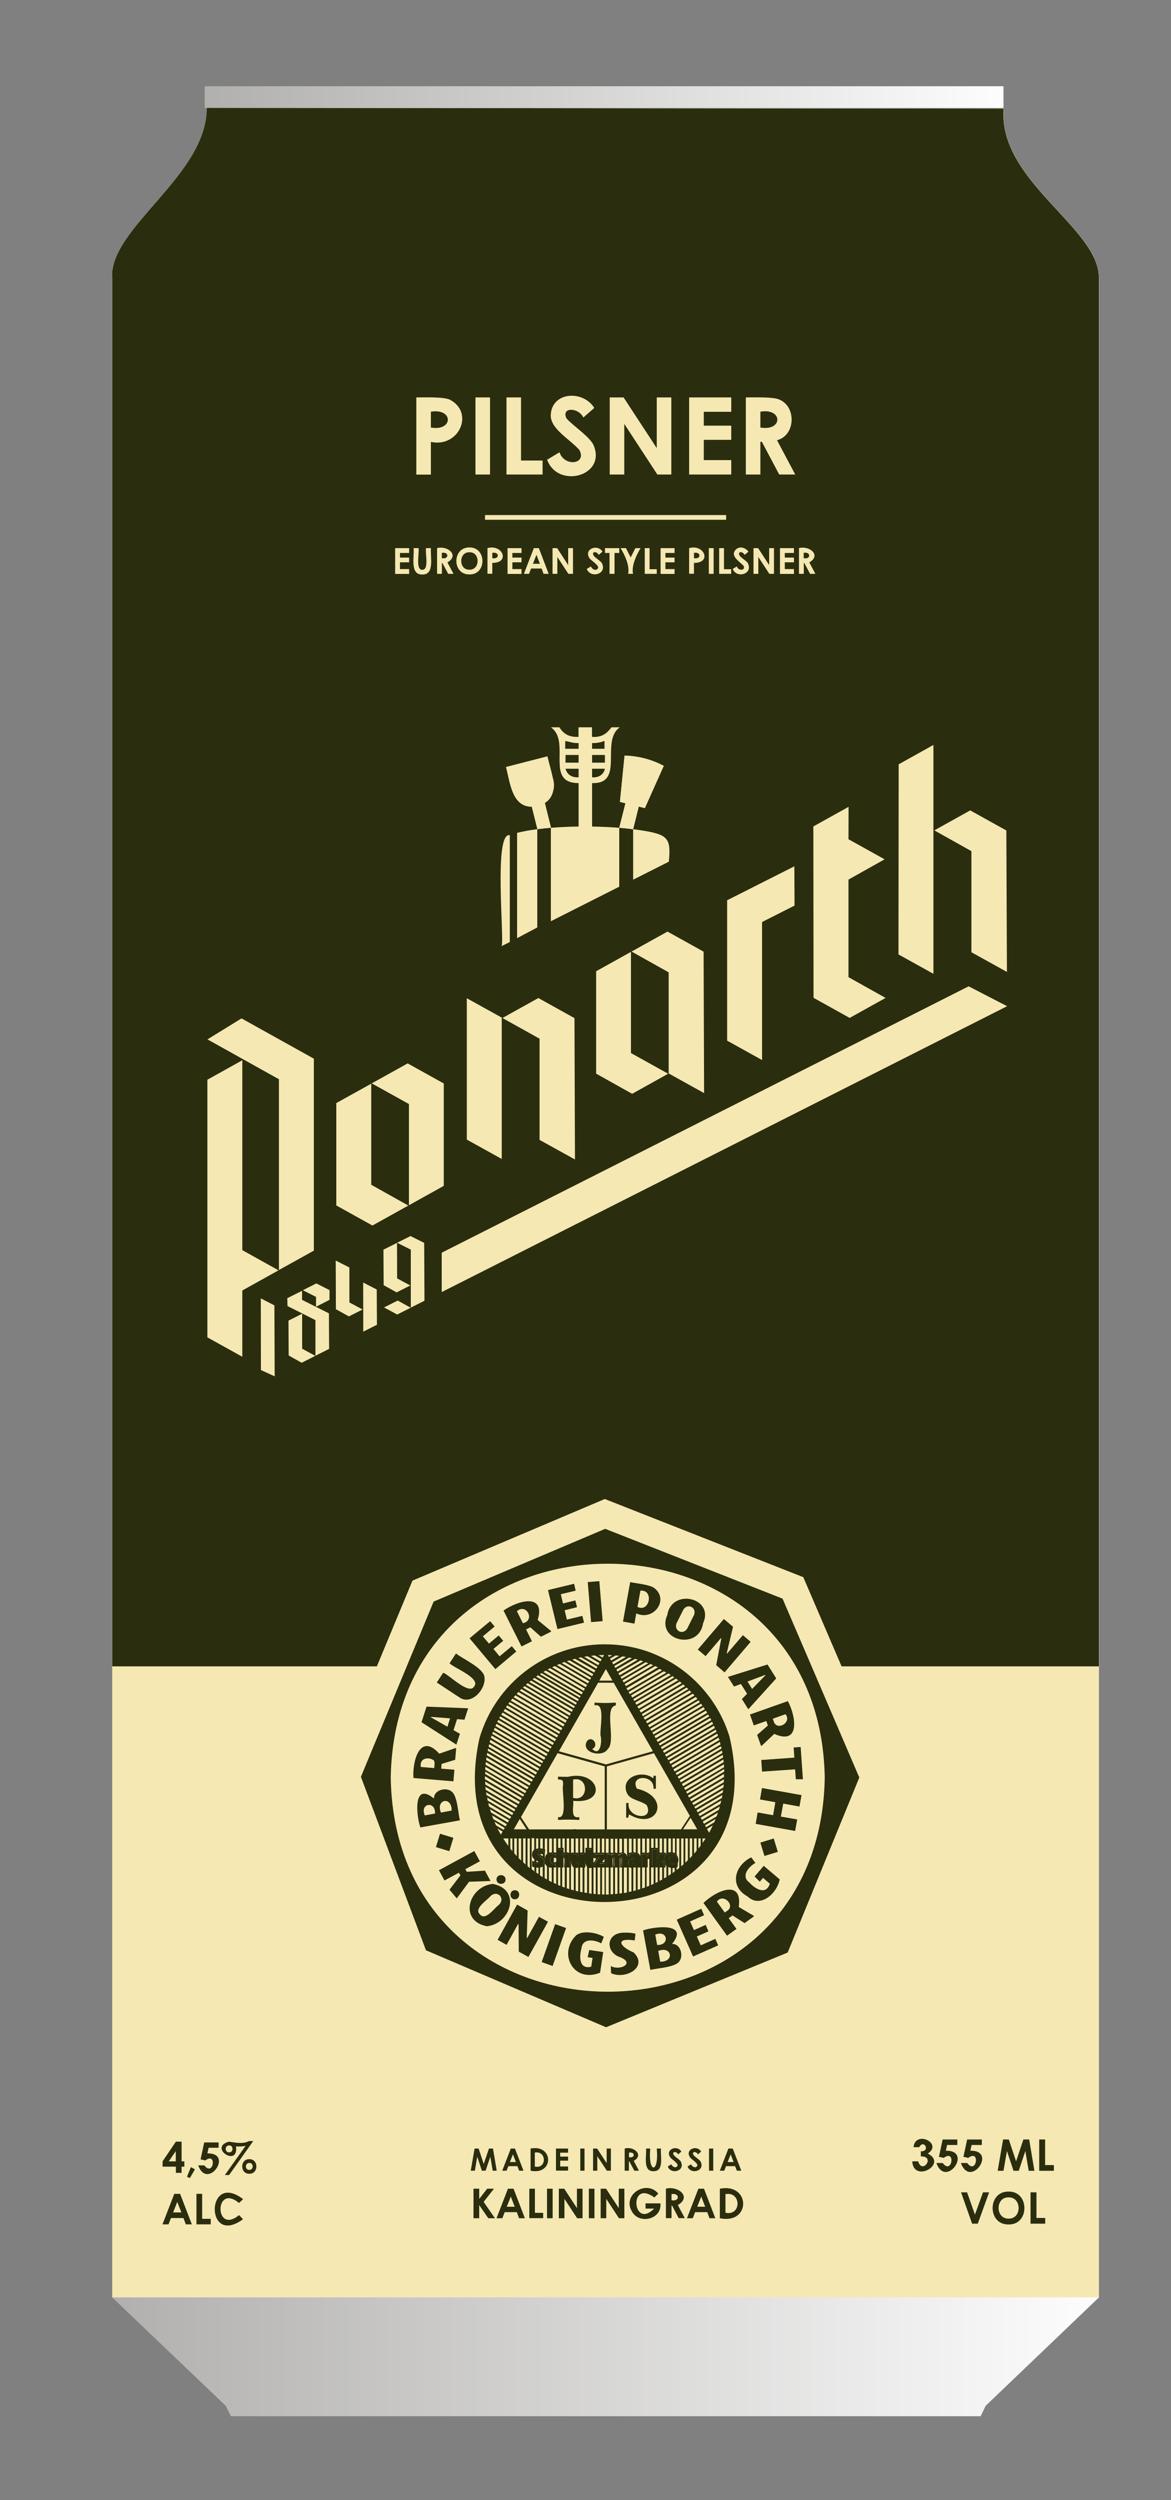 <?xml version="1.0" encoding="UTF-8"?>
<svg id="_Слой_1" data-name="Слой 1" xmlns="http://www.w3.org/2000/svg" xmlns:xlink="http://www.w3.org/1999/xlink" viewBox="0 0 118.98 253.96">
  <rect x="0" y="0" width="118.98" height="253.96" fill="#808080" stroke="none"/>
  <defs>
    <style>
      .cls-1, .cls-2, .cls-3, .cls-4, .cls-5, .cls-6, .cls-7, .cls-8 {
        stroke-width: 0px;
      }

      .cls-1, .cls-7 {
        fill: #2a2d0e;
      }

      .cls-9 {
        clip-path: url(#clippath-2);
      }

      .cls-2, .cls-3 {
        fill: #f5e8b3;
      }

      .cls-3, .cls-7 {
        fill-rule: evenodd;
      }

      .cls-4, .cls-6 {
        fill: none;
      }

      .cls-5 {
        fill: url(#_Безымянный_градиент_8);
      }

      .cls-10 {
        clip-path: url(#clippath-1);
      }

      .cls-6 {
        clip-rule: evenodd;
      }

      .cls-11 {
        clip-path: url(#clippath);
      }

      .cls-8 {
        fill: url(#_Безымянный_градиент_7);
      }
    </style>
    <clipPath id="clippath">
      <rect class="cls-4" x="-310.96" y="-63.38" width="595.28" height="841.89"/>
    </clipPath>
    <clipPath id="clippath-1">
      <rect class="cls-4" x="20.8" y="8.76" width="81.16" height="2.21"/>
    </clipPath>
    <linearGradient id="_Безымянный_градиент_7" data-name="Безымянный градиент 7" x1="20.8" y1="9.86" x2="101.96" y2="9.86" gradientUnits="userSpaceOnUse">
      <stop offset="0" stop-color="#b1b0ae"/>
      <stop offset="1" stop-color="#fdfdfd"/>
    </linearGradient>
    <clipPath id="clippath-2">
      <polygon class="cls-6" points="11.4 233.37 111.66 233.37 100.15 244.38 99.64 245.44 23.46 245.44 22.94 244.39 11.4 233.37"/>
    </clipPath>
    <linearGradient id="_Безымянный_градиент_8" data-name="Безымянный градиент 8" x1="11.4" y1="239.41" x2="111.66" y2="239.41" gradientUnits="userSpaceOnUse">
      <stop offset="0" stop-color="#b1b0ae"/>
      <stop offset="1" stop-color="#fdfdfd"/>
    </linearGradient>
  </defs>
  <g class="cls-11">
    <path class="cls-3" d="m11.4,28.1c-.11-5.07,9.64-10.32,9.62-17.14l80.96.09c-.55,7.29,9.54,12.01,9.68,17.05v205.3H11.4V28.1Z"/>
    <g class="cls-10">
      <rect class="cls-8" x="20.8" y="8.76" width="81.16" height="2.21"/>
    </g>
    <g class="cls-9">
      <rect class="cls-5" x="11.4" y="233.37" width="100.26" height="12.07"/>
    </g>
    <path class="cls-3" d="m111.66,169.27V28.1c-.14-5.04-10.23-9.75-9.68-17.05l-80.96-.09c.02,6.82-9.73,12.07-9.62,17.14v141.17h100.25Z"/>
    <path class="cls-7" d="m79.51,162.39l-18.02-7.09-17.43,7.39-7.39,17.8,6.61,17.62,18.3,7.82,18.45-7.59,7.28-17.78-7.8-18.17Zm-39.81,18.19c.49-28.99,43.61-28.98,44.1,0-.49,28.99-43.61,28.98-44.1,0Z"/>
    <rect class="cls-1" x="44.46" y="186.43" width="1.42" height="1.42" transform="translate(-146.99 175.64) rotate(-73)"/>
    <polygon class="cls-7" points="48.19 188.03 44.6 189.98 45.16 191.02 46.63 190.23 46.78 190.5 45.67 191.96 46.41 192.84 47.66 191.15 49.84 191.07 49.27 190.02 47.43 190.14 47.28 189.87 48.76 189.07 48.19 188.03"/>
    <path class="cls-7" d="m49.78,192.67c.72-.8,1.68.2.84.88-.43.33-1.31,1.59-1.85.92-.65-.57.65-1.39,1.01-1.8Zm.29-1.3c-2.45.23-3.5,3.75-.6,4.3,2.43-.24,3.52-3.75.6-4.3Z"/>
    <path class="cls-7" d="m50.45,190.92c0,.59.93.59.92,0,0-.59-.93-.59-.92,0"/>
    <path class="cls-7" d="m52.31,192.01c-.59,0-.59.93,0,.92.59,0,.59-.93,0-.92"/>
    <polygon class="cls-7" points="52.54 193.47 50.56 197.05 51.47 197.56 52.64 195.44 52.69 195.47 52.71 198.25 53.69 198.79 55.68 195.21 54.76 194.71 53.57 196.86 53.52 196.83 53.61 194.07 52.54 193.47"/>
    <rect class="cls-1" x="54.23" y="196.97" width="4.09" height="1.18" transform="translate(-148.72 184.43) rotate(-70.43)"/>
    <path class="cls-7" d="m58.58,196.55c-1.94,1.85-.33,4.93,2.39,3.84l.32-2.1-1.42-.21-.16.73.5.08-.14.89c-1.21.3-1.24-.98-.99-1.85.09-1.07,1.32-.91,2.01-.52l.26-.66c-.71-.44-2.1-.68-2.77-.19"/>
    <path class="cls-7" d="m63.52,196.32c-1.98-.07-2.06,2.01-.49,2.5,1.54.64-.1,1.4-.97.89l.03.73c1.49.68,3.8-.64,2.29-2.11-1.46-.6-1.89-1.53.11-1.22l.08-.68c-.32-.09-.67-.12-1.05-.11"/>
    <path class="cls-7" d="m66.88,198.18c1.37-.55,1.7,1.11.2,1.09l-.2-1.09Zm-.11-.61l-.19-1.05c1.25-.53,1.52,1.1.19,1.05Zm-1.43-1.48l.74,4.02c.66-.19,2.51-.26,2.92-.85.49-.56.15-1.82-.69-1.79v-.04c1.71-2.12-1.76-1.76-2.97-1.34Z"/>
    <polygon class="cls-7" points="68.76 195 70.42 198.74 72.97 197.61 72.68 196.95 71.2 197.61 70.8 196.71 71.98 196.19 71.7 195.53 70.51 196.06 70.12 195.18 71.54 194.55 71.25 193.89 68.76 195"/>
    <path class="cls-7" d="m74.01,194.01l-.37.27-.8-1.11c.58-.85,1.78.21,1.17.84m-2.53-.7l2.39,3.32.96-.69-.79-1.09.39-.28,1.22.78.95-.68-.03-.07-1.51-.89c.4-2.89-2.34-1.63-3.6-.39Z"/>
    <path class="cls-7" d="m75.95,192.64c1.31,1.25,3.02-.33,3.27-1.73l-1.62-1.38-.93,1.09.53.52.33-.38.69.59c-.39,1.19-1.49.54-2.09-.13-.87-.64-.07-1.6.62-1.98l-.42-.57c-1.73.85-2.24,2.96-.36,3.98Z"/>
    <rect class="cls-1" x="77.43" y="186.93" width="1.42" height="1.42" transform="translate(-51.47 31.07) rotate(-17.01)"/>
    <polygon class="cls-7" points="76.78 185.27 80.79 185.99 81 184.82 79.34 184.53 79.58 183.21 81.23 183.51 81.44 182.35 77.42 181.63 77.22 182.79 78.78 183.07 78.55 184.39 76.98 184.11 76.78 185.27"/>
    <polygon class="cls-7" points="77.43 179.96 80.79 179.73 80.86 180.74 81.58 180.74 81.35 177.46 80.64 177.51 80.71 178.54 77.35 178.78 77.43 179.96"/>
    <path class="cls-7" d="m78.67,175.02l-.15-.43,1.29-.46c.65.79-.7,1.64-1.13.89m-1.28,2.31l1.27-1.2c2.66,1.18,2.21-1.79,1.38-3.33l-3.85,1.36.39,1.11,1.27-.45.16.46-1.09.95.39,1.1h.07Z"/>
    <path class="cls-7" d="m77.77,170.18l-1.35,1.38-.47-.75,1.8-.67.03.04Zm-1.74,3.45l2.84-3.14-.89-1.41-4.02,1.26.62.98.7-.26.63.99-.53.54.65,1.03Z"/>
    <polygon class="cls-7" points="73.62 169.88 76.27 166.78 75.48 166.1 73.88 167.97 73.84 167.93 74.48 165.25 73.55 164.46 70.9 167.56 71.69 168.23 73.25 166.4 73.29 166.43 72.77 169.15 73.62 169.88"/>
    <path class="cls-7" d="m45.89,183.92l-1.09.2c-.55-1.36,1.12-1.69,1.09-.2Zm-1.69.3l-1.04.19c-.53-1.25,1.1-1.51,1.04-.19Zm2.53.69c-.18-.66-.25-2.51-.84-2.92-.55-.49-1.82-.16-1.79.68h-.04c-2.11-1.71-1.77,1.75-1.35,2.96l4.01-.72Z"/>
    <path class="cls-7" d="m44.04,178.79c.2.15.08.59.08.81l-1.36-.11c-.16-.85.69-1.07,1.28-.7m-2.04,1.82l4.07.34.1-1.18-1.34-.11.04-.48,1.38-.42.1-1.17-.07-.02-1.65.57c-1.94-2.17-2.75.73-2.62,2.48Z"/>
    <path class="cls-7" d="m45.46,175.4l-1.67-.95v-.05s1.94.15,1.94.15l-.27.85Zm-2.64-.46l3.55,2.28.36-1.1-.65-.37.36-1.12.75.06.38-1.16-4.23-.17-.51,1.58Z"/>
    <path class="cls-7" d="m46.56,172.33c1.21,1.04,2.81-.66,2.67-1.93-.03-.94-2.28-1.92-2.9-2.44l-.65.99c.37.46,3.16,1.48,2.51,2.35-.54.94-2.59-1.22-3.16-1.38l-.65.99,2.17,1.43Z"/>
    <polygon class="cls-7" points="47.71 166.42 50.33 169.55 52.46 167.76 52 167.22 50.76 168.25 50.14 167.5 51.13 166.67 50.67 166.13 49.68 166.96 49.06 166.22 50.26 165.22 49.8 164.68 47.71 166.42"/>
    <path class="cls-7" d="m53.13,164.89l-.61-1.22c.98-.86,1.88.95.61,1.22Zm-1.97-1.29l1.83,3.65,1.06-.53-.6-1.2.43-.22,1.08.96,1.04-.52-.02-.07-1.35-1.11c.84-2.79-2.05-1.97-3.48-.95Z"/>
    <polygon class="cls-7" points="55.68 161.52 56.64 165.48 59.34 164.83 59.17 164.14 57.6 164.52 57.37 163.57 58.63 163.26 58.46 162.57 57.2 162.88 56.98 161.94 58.49 161.58 58.33 160.88 55.68 161.52"/>
    <rect class="cls-1" x="59.88" y="160.66" width="1.18" height="4.08" transform="translate(-13.26 5.56) rotate(-4.75)"/>
    <path class="cls-7" d="m64.77,163.23l.3-1.65c1.39-.13.95,2.27-.3,1.65Zm-.74-2.52l-.73,4.01,1.16.21.19-1.04c1.75.81,3.36-1.37,1.84-2.57-.5-.37-1.86-.47-2.46-.61Z"/>
    <path class="cls-7" d="m68.83,164.71l.52-1.03c.4-.99,1.64-.38,1.08.54,0,0-.52,1.04-.52,1.04-.41,1.01-1.64.38-1.08-.55m-1.03-.65c-1.17,2.6,3.2,3.64,3.64.83,1.18-2.59-3.2-3.62-3.64-.83Z"/>
    <path class="cls-7" d="m63.87,171.88l3.59-2.11c.08.05.16.09.24.14l-3.71,2.18-.12-.21Zm-.22-.38l3.36-1.97c.09.04.17.09.26.14l-3.49,2.05-.12-.22Zm6.46,11.27l3.44-2.03c0,.1,0,.2-.01.3l-3.31,1.94-.12-.22Zm-.22-.38l3.67-2.19c0,.1,0,.2,0,.31l-3.55,2.09-.12-.21Zm1.94,3.39l.6-.36c-.12.25-.24.5-.38.75l-.22-.39Zm-.2-.36l1.08-.65c-.05.11-.09.23-.14.34l-.83.5-.11-.19Zm-.22-.39l1.54-.91c-.04.13-.09.26-.14.39l-1.28.75-.13-.22Zm-.22-.39l1.95-1.14c-.03.11-.06.23-.1.34l-1.72,1.02-.13-.22Zm-.22-.38l2.31-1.37c-.03.12-.05.23-.08.35l-2.11,1.24-.12-.22Zm-.21-.37l2.64-1.55c-.02.1-.04.2-.05.3l-2.46,1.46-.12-.21Zm-.21-.36l2.92-1.72c-.01.09-.02.19-.04.28l-2.77,1.63-.11-.19Zm-.22-.39l3.2-1.88c0,.1-.02.21-.03.31l-3.04,1.79-.13-.22Zm-8.77,9.31v-2.76h.29v2.76c-.09,0-.19,0-.29,0Zm1.37-4.22v-1.45s.27,0,.27,0v1.4c-.1,0-.19.01-.27.05Zm-.44,4.17v-2.72h.25v2.69c-.08,0-.16.02-.25.03Zm-.26-2.72v-.98c.16-.12.03.95.07.98h0v2.73c-.09,0-.17.01-.26.02v-2.75s.19,0,.19,0Zm-.19-1.47v-1.43s.27,0,.27,0v1.41s-.09.02-.13.04v-.03h-.14Zm-.47-1.43h.27v1.43s-.28,0-.28,0v-1.43Zm1.82,5.51v-2.6h.31v2.55c-.1.02-.21.04-.31.06Zm-.42-3.52s0-.05,0-.08c.15-.1.03.95.07.99h.16v2.63c-.09.01-.18.03-.27.04v-2.67s.04,0,.04,0v-.91Zm-.19-.3c.81-.67.88.54.81,1.09h-.44c-.05-.19.18-1.29-.31-.93.02.07,0,.84,0,.93h-.44c-.04-.17.17-1.32-.31-.92v.92h-.44v-1.24h.38v.14h.01c.15-.21.59-.25.72,0Zm-.29-1.69h.24v1.47c-.07-.04-.15-.07-.24-.07v-1.4Zm1.86,5.31v-2.39c.05-.01.1-.03.14-.05v.04h.11v2.34c-.08.02-.17.04-.25.07Zm-.46-2.45c.08.05.17.07.27.07v2.42c-.09.02-.18.04-.27.06v-2.55Zm1.35,2.19v-2.15h.29v2.05c-.09.03-.19.07-.29.1Zm-.45-2.15h.26v2.21c-.09.03-.18.05-.26.08v-2.29Zm-.83-1.34c.94-.33,1.11.48,1,1.22h-.37l-.03-.11h-.02c-.85.65-1.05-.94-.03-.61.05-.34-.32-.27-.55-.24l-.02-.27Zm-.06-.11v-1.46s.28,0,.28,0v1.41c-.1,0-.19.02-.28.05Zm-.5-1.46h.31v1.82c-.04-.19-.14-.33-.31-.39v-1.43Zm.96,1.4v-1.4h.24v1.42c-.08-.01-.16-.02-.24-.02Zm1.79,3.31v-1.81h.26v1.69c-.09.04-.18.08-.26.12Zm-.36-1.81v-.84c.06-.02.12-.03.18-.03v2.76c-.1.03-.18.07-.27.1v-1.99h.09Zm-.54-1.36h.38v.26h.01c.07-.16.22-.31.4-.28v.39c-.12,0-.27.02-.38.08v.8h-.44v-1.24h.02Zm0-.12v-1.43h.28v1.43s-.28,0-.28,0Zm-.46-1.43h.27v1.8c-.04-.14-.13-.27-.27-.33v-1.47Zm1.37.95v-.95h.25v.95s-.25,0-.25,0Zm.86,3.35v-1.39h.26v1.25c-.08.05-.17.09-.26.14Zm-.42-1.39h.22v-.29s0,1.74.01,1.78c-.08.04-.15.08-.23.11v-1.6Zm-.89-2.91h.26v1.41c-.09,0-.16.04-.22.08v-.05h-.04v-1.43Zm2.19,3.79v-.9c.09.03.18.04.27.05v.67c-.09.06-.18.12-.27.18Zm-.88-2.24h.45c-.08.14-.24.43-.32.57.08.17.27.49.33.67h-.46c-.04-.08-.21-.45-.24-.52h-.09v.52h-.44v-1.72h.44v.98h.09c.03-.07.19-.42.23-.5h.01Zm-.43-.6v-.95s.24,0,.24,0c-.02.05.03,1.66-.02,1.7v-.75h-.22Zm1.74,2.55v-.56c.08,0,.15,0,.22-.02v.43c-.08.05-.15.11-.22.16Zm.48-.66l.02-.46h.03c0-.23.04-.55-.11-.74v-1.64h.27v2.98c-.09.07-.18.15-.27.22v-.34s.07-.02.07-.02Zm-1.23-.77c.14-.98,1.4-.56,1.16.19h-.72c-.04.37.46.31.69.24v.25c-.53.2-1.28,0-1.13-.69Zm-.12-.64v-1.43s.25,0,.25,0v1.52c-.35.28-.37,1,0,1.27v1.12c-.08.05-.16.1-.24.14v-1.14s.13,0,.13,0c-.09-.54-.32-.92.07-1.47h-.21Zm2.17,1.02v-2.46h.26v2.21c-.08.08-.17.17-.26.25Zm-.42.37v-2.83s.24,0,.24,0v2.63c-.08.07-.16.13-.24.2Zm1.31-1.28v-1.55h.26v1.24c-.08.11-.17.21-.26.31Zm-.44-1.55h.25v1.76c-.09.09-.17.17-.25.26v-2.02Zm1.3.46v-.46h.31c-.1.16-.2.31-.31.46Zm-.42.56v-1.02h.23v.73c-.08.1-.15.2-.23.29Zm-1.56-1.95l.77-1.17.67,1.17h-1.44Zm-2.38,2.36v-1.43h.25v1.43s-.25,0-.25,0Zm1.33-.02v-1.41h.23v1.48c-.08-.03-.15-.05-.23-.06Zm-.44-1.41h.26v1.4c-.09,0-.18,0-.26.03v-1.43Zm-17.36-1.01l.52.31-.18.31c-.12-.2-.23-.41-.34-.62Zm-.32-.7l1.05.65-.11.19-.77-.46c-.06-.13-.12-.26-.17-.38Zm-.25-.64l1.52.9-.13.22-1.24-.73c-.05-.13-.1-.26-.15-.4Zm-.21-.63l1.95,1.15-.12.21-1.71-1.02c-.04-.11-.07-.23-.11-.35Zm-.17-.62l2.34,1.39-.13.22-2.12-1.25c-.03-.12-.06-.24-.09-.36Zm-.12-.56l2.68,1.58-.12.21-2.49-1.48c-.02-.1-.04-.2-.06-.31Zm-.09-.53l2.97,1.75-.11.19-2.82-1.66c-.02-.09-.03-.19-.05-.29Zm-.07-.56l3.26,1.92-.13.22-3.1-1.83c-.01-.11-.03-.21-.04-.32Zm-.04-.54l3.53,2.08-.12.22-3.38-1.99c0-.1-.02-.2-.02-.31Zm-.02-.54l3.76,2.24-.12.21-3.63-2.14c0-.1,0-.21,0-.31Zm2.39,6.33v.77c-.18-.25-.36-.51-.52-.77h.52Zm.19,0h.22v1.3c-.07-.09-.14-.18-.21-.27v-1.02Zm.41,0h.26v1.8c-.09-.1-.18-.2-.26-.3v-1.5Zm.45,0h.25v2.24c-.09-.08-.17-.16-.25-.24v-2Zm.11-1.98l.69,1.05h-1.29l.6-1.05Zm.59,1.98v2.65c-.08-.08-.17-.16-.25-.24v-2.42h.25Zm.43,0v3.01c-.08-.06-.16-.13-.23-.19v-2.82s.23,0,.23,0Zm.45,0v1.14c-.29.17-.3.73.01.92v.29s-.17-.06-.21-.08v.54c.07.03.14.06.22.07v.47s.19.13.19.13v-.57c.08,0,.15,0,.22,0v.71c-.23-.16-.46-.32-.69-.49v-3.16h.26Zm.19,0h.22v1.02c-.07,0-.15.02-.22.04v-1.06Zm.93,2.49c.03.12.09.22.18.29v1.39c-.08-.04-.16-.09-.24-.14v-1.39s.05-.1.06-.16Zm-.26.34v1.1c-.09-.06-.18-.11-.27-.17v-.84c.1-.02.19-.05.27-.09Zm.63.06c.09.03.18.05.29.05v1.49c-.1-.05-.19-.1-.29-.15v-1.39Zm.48.04c.09,0,.17-.03.26-.06v1.76c-.08-.04-.17-.08-.26-.12v-1.59Zm.45-.02h.23v1.91c-.08-.03-.16-.06-.23-.09v-1.81Zm.43,0h.12v-.98c.2-.15.05.94.09.98h.04v2.08c-.08-.03-.17-.06-.26-.1v-1.98Zm.45,0h.26v2.23c-.08-.03-.17-.05-.25-.08v-2.14Zm-1.32-2.91h.25v1.45c-.08-.02-.17-.04-.25-.04v-1.41Zm.87,0h.25v1.41s-.08.02-.12.04v-.5h-.12v-.95Zm.44,0h.26v1.49c-.06-.05-.15-.08-.25-.09v-1.4Zm1.37,1.43v-1.43h.24v1.43s-.24,0-.24,0Zm.43,0v-1.43s.28,0,.28,0v.95h-.13c.04.27-.12,1.68.13,1.86v2.73c-.09-.01-.18-.03-.27-.04v-2.59s.1,0,.1,0v-1.47h-.11Zm-.82,1.51c.07,0,.13,0,.2-.02v2.46c-.09-.02-.17-.04-.26-.06v-2.38s.04,0,.06,0Zm-.07-2.94h.27v2.43s0-.95-.02-.99h-.25v-1.43Zm.46,5.42v-2.51h.25v2.56c-.08-.02-.17-.03-.25-.05Zm-2.42-3.46v.42c-.08.02-.17.05-.25.05v-.51c.08,0,.18.03.25.05h0Zm-1.8.36v.08c-.07.03-.15.01-.22,0v-.21c.07.04.16.07.22.12Zm.19-.77c.08,0,.17,0,.25.03v.23c-.09-.06-.17-.1-.26-.15v-.1s.01,0,.02,0Zm-.02-.41c.13,0,.25.02.37.06l-.04.27c-.76-.17-.62.24-.06.48.57.63-.39,1.09-.94.8v-.29c1.91.37-1.4-1.15.68-1.32Zm.26-1.13v1.04c-.08-.02-.17-.03-.26-.03v-1.01h.26Zm.36,2.06c-.04-.54.55-.61.95-.5l-.04.26c-.67-.26-.63,1.01.04.69v.26c-.54.19-1.07-.1-.95-.71Zm.09-2.06v1.55c-.13.11-.21.28-.21.52-.01-.03-.03-.06-.04-.09,0-.2,0-.68.05-.87h-.05s0-1.11,0-1.11h.25Zm.19,0h.29v1.4c-.11,0-.2.02-.29.04v-1.44Zm.92,1.07h.43v.6h.01c.81-.62.8.62.75,1.12h-.44c-.04-.19.17-1.32-.33-.92v.92h-.44v-1.72h0Zm0-1.07h.24v.95h-.24v-.95Zm1.47,1.55h.44c.05.18-.17,1.3.31.93v-.93h.44v1.24h-.38l-.02-.13h-.02c-.81.66-.83-.59-.78-1.11Zm-.16-1.55h.28v1.43s-.24,0-.24,0c.05.34-.15,1.28.24,1.45v2.38c-.09-.03-.19-.05-.29-.08v-2.28h.02c0-.68-.02-2.21-.01-2.91Zm1.83,2.92c.08.02.17.03.26.02v2.66c-.08,0-.17-.02-.26-.03v-2.65Zm.45,2.7v-2.73s.03-.01.03-.01v.03h.2v2.73c-.08,0-.15-.01-.23-.02Zm-.61-4.55h.4c.07.13-.17,1.57.16,1.49v.23c-.89.39-.45-1.38-.55-1.72Zm.16-1.07h.25v.95s-.25,0-.25,0v-.95Zm.87,5.65v-2.74h.26v2.76c-.08,0-.17,0-.26-.01Zm-.43-5.65h.24v1.43h-.21v.52h.21v.24s-.17.25-.17.25h-.07v-2.44Zm.88,5.67v-2.76s.25,0,.25,0v2.77c-.08,0-.16,0-.25,0Zm0-3.28l.24-.35v.35s-.24,0-.24,0Zm-.46-.84h.72v.25c-.13.19-.36.52-.49.7h.52v.28h-1.03v-.27c.14-.19.34-.49.48-.69h-.49v-.28h.28Zm0-.12v-1.43h.24v1.43s-.24,0-.24,0Zm.44,0v-1.43s.25,0,.25,0v1.43s-.25,0-.25,0Zm-4.49-10.1l4.78,1.34v6.4h-2.97v-.02h-.19v.02h-4.52l-.83-1.25,3.72-6.49Zm2.69-9.79c.12-.02.23-.04.35-.06l1.21.7-.12.21-1.44-.85Zm1.66.47l-.97-.57c.13-.02.27-.03.4-.04l.69.39-.12.22Zm.87-.45l-.12-.2c.14,0,.28,0,.43.02l-.31.18Zm1.58,2.75l3.11-1.83c.09.04.18.09.28.13l-3.25,1.91-.13-.22Zm-.21-.37l2.84-1.67c.09.04.18.08.27.12l-2.99,1.76-.12-.21Zm-.2-.35l2.55-1.5c.09.03.18.07.27.1l-2.71,1.59-.11-.19Zm-.22-.38l2.25-1.3c.1.03.19.06.28.09l-2.41,1.42-.12-.21Zm-.21-.37l1.9-1.09c.09.02.19.05.28.08l-2.06,1.21-.11-.2Zm-.21-.36l1.51-.87c.1.02.19.04.29.06l-1.69,1-.11-.19Zm-.22-.38l1.06-.61c.12.02.23.04.35.06l-1.29.76-.12-.21Zm-.21-.37l.57-.33c.12.01.24.02.36.04l-.82.48-.11-.2Zm-.75-.11l-.42-.25c.19,0,.38-.01.57-.02l-.15.26Zm.43,11.05l4.78-1.34,3.65,6.37-.9,1.37h-7.53v-6.39Zm8.06,2.57l3.86-2.3c0,.09,0,.17,0,.26l-3.76,2.24-.11-.19Zm-.22-.39l4.05-2.39c0,.1.02.19.02.29l-3.94,2.32-.13-.22Zm-.22-.39l4.22-2.49c.01.09.02.18.03.27l-4.12,2.44-.13-.22Zm-.22-.38l4.37-2.58c.01.09.03.18.04.26l-4.29,2.53-.12-.22Zm-.21-.37l4.5-2.65c.02.08.03.17.05.25l-4.43,2.61-.12-.21Zm-.2-.36l4.61-2.72c.02.08.04.15.05.23l-4.55,2.68-.11-.19Zm-.22-.39l4.71-2.78c.02.09.05.17.07.26l-4.66,2.75-.13-.22Zm-.22-.38l4.8-2.83c.03.08.05.16.08.24l-4.75,2.8-.12-.22Zm-.21-.37l4.87-2.87c.03.08.06.15.08.23l-4.83,2.85-.12-.21Zm-.21-.36l4.93-2.91c.03.07.06.14.08.21l-4.9,2.89-.11-.19Zm-.22-.38l4.97-2.93c.03.08.07.15.1.23l-4.95,2.92-.12-.22Zm-.22-.38l5-2.95c.04.07.07.15.11.22l-4.99,2.94-.12-.22Zm-.21-.37l5.02-2.96c.04.07.08.14.11.21l-5.01,2.95-.12-.21Zm-.21-.36l5.02-2.96c.04.06.07.13.11.19l-5.02,2.96s-.09-.16-.11-.19Zm-.22-.39l5.01-2.96c.05.07.09.14.13.22l-5.02,2.96-.13-.22Zm-.22-.38l4.99-2.94c.05.07.09.14.14.21l-5,2.95-.12-.22Zm-.21-.37l4.95-2.92c.05.07.1.13.14.2l-4.97,2.93-.12-.21Zm-.21-.36l4.9-2.89c.05.06.09.12.14.18l-4.93,2.91-.11-.19Zm-.22-.39l4.84-2.85c.06.07.11.13.17.2l-4.88,2.88-.13-.22Zm-.22-.38l4.76-2.81c.06.06.12.13.17.19l-4.81,2.83-.12-.22Zm-.23-.39l4.66-2.75c.06.06.12.13.18.19l-4.72,2.79-.13-.23Zm-.19-.33l4.55-2.71c.06.05.11.11.17.16l-4.61,2.75-.11-.2Zm-.23-.4l4.44-2.62c.06.06.13.11.19.17l-4.5,2.68-.13-.23Zm-.22-.39l4.31-2.53c.07.06.14.11.2.17l-4.38,2.59-.13-.22Zm-.22-.39l4.15-2.44c.07.06.15.11.22.17l-4.24,2.49-.13-.22Zm-.2-.35l3.99-2.34c.06.04.13.09.19.14l-4.07,2.39-.11-.19Zm-.22-.38l3.8-2.23c.08.05.16.1.23.15l-3.91,2.3-.12-.21Zm-14.82,7.73l3.96,2.36-.11.19-3.85-2.3c0-.09,0-.17,0-.26Zm.02-.48l4.16,2.46-.13.22-4.05-2.39c0-.1,0-.2.02-.29Zm.04-.49l4.34,2.56-.13.22-4.24-2.5c0-.09.02-.18.03-.27Zm.06-.47l4.5,2.65-.12.22-4.41-2.6c.01-.09.02-.18.04-.27Zm.08-.46l4.64,2.73-.12.21-4.56-2.69c.01-.09.03-.17.04-.25Zm.09-.43l4.76,2.8-.11.19-4.69-2.77c.02-.08.03-.15.05-.23Zm.11-.45l4.87,2.87-.13.22-4.8-2.83c.02-.09.04-.17.07-.26Zm.12-.44l4.96,2.92-.12.22-4.91-2.89c.02-.08.05-.16.07-.25Zm7.08.96l3.87-6.76h1.58c.15.27,3.84,6.69,3.99,6.96l-4.77,1.34-4.79-1.34.12-.2Zm3.99-6.97l.67-1.17.67,1.17h-1.34Zm-1.85-2.37l1.66.96-.11.19-1.84-1.09c.09-.02.19-.04.28-.06Zm-9.09,7.95l5.04,2.97-.12.21-5-2.95c.03-.08.05-.16.08-.23Zm.14-.39l5.1,3.01-.11.19-5.07-2.99c.03-.07.05-.14.08-.21Zm.17-.41l5.15,3.04-.12.22-5.12-3.02c.03-.08.06-.16.1-.23Zm.18-.4l5.19,3.06-.12.22-5.17-3.05c.03-.08.07-.15.1-.23Zm.19-.39l5.21,3.07-.12.21-5.2-3.07c.04-.07.07-.14.11-.22Zm.2-.36l5.22,3.08-.11.19-5.22-3.08c.03-.07.07-.13.11-.19Zm.23-.39l5.22,3.08-.13.22-5.22-3.08c.04-.07.09-.15.13-.22Zm.24-.37l5.2,3.07-.12.22-5.21-3.07c.04-.07.09-.14.13-.21Zm.24-.36l5.17,3.05-.12.21-5.19-3.06c.05-.07.09-.13.14-.2Zm.25-.33l5.13,3.03-.11.19-5.16-3.04c.04-.06.09-.12.13-.18Zm.28-.35l5.07,2.99-.13.22-5.11-3.01c.05-.07.11-.13.16-.2Zm.29-.34l5,2.95-.12.22-5.05-2.97c.06-.07.11-.13.17-.2Zm.31-.34l4.91,2.9-.13.23-4.96-2.93c.06-.06.12-.13.18-.19Zm.3-.3l4.81,2.86-.11.2-4.86-2.9c.05-.05.11-.11.16-.16Zm.32-.3l4.71,2.78-.12.22-4.76-2.84c.06-.05.12-.11.17-.16Zm.33-.29l4.59,2.7-.12.21-4.66-2.75c.06-.05.12-.11.18-.16Zm.33-.27l4.46,2.62-.1.18-4.53-2.66c.06-.05.12-.09.18-.14Zm.35-.27l4.31,2.53-.11.19-4.39-2.58c.06-.05.13-.09.19-.14Zm.37-.26l4.14,2.43-.11.19-4.23-2.49c.07-.05.14-.09.2-.14Zm.35-.23l3.98,2.34-.09.16-4.06-2.39c.06-.04.12-.07.17-.11Zm.43-.25l3.77,2.21-.12.21-3.89-2.28c.08-.05.16-.1.24-.14Zm.44-.24l3.54,2.08-.12.21-3.67-2.16c.08-.05.17-.09.25-.13Zm.48-.23l3.28,1.93-.13.22-3.43-2.01c.09-.04.18-.09.28-.13Zm.49-.21l3,1.77-.12.21-3.16-1.86c.09-.04.18-.08.27-.11Zm.49-.19l2.71,1.6-.11.19-2.88-1.69c.09-.03.18-.07.27-.1Zm.51-.17l2.42,1.4-.12.21-2.57-1.52c.09-.03.18-.06.28-.09Zm.57-.16l2.06,1.18-.12.21-2.23-1.31c.1-.03.19-.05.29-.08Zm3.01-1.47c-6.04,0-11.13,4.04-12.73,9.56h0c-4.89,22.35,30.67,22.03,25.4-.21h0c-1.09-3.52-3.6-6.42-6.87-8.02h0c-.39-.19-.78-.35-1.18-.51h0c-1.44-.53-2.99-.82-4.61-.82Z"/>
    <path class="cls-7" d="m58.23,182.63v-1.86c1.62-.38,1.6,2.29,0,1.86m-.58-2.14c-.33,0-.64,0-.95-.02v.29c.47.02.51.06.52.53-.2.47.52,3.53-.52,3.29v.29c.8-.05,1.36-.04,2.16,0v-.29c-.97.22-.53-1.13-.62-1.65,3.58.37,2.65-3.23-.58-2.43Z"/>
    <path class="cls-7" d="m63.71,182.16c.28.68,1.51.77,2.01,1.22.77,1.66-2.07,1.3-1.85-.23h-.25v1.49h.21l.08-.34c2.93,1.75,4.33-1.77.8-2.61-.76-1.44,1.82-1.44,1.69.01h.24v-1.32h-.22l-.05.26c-1.13-.91-3.38-.11-2.67,1.5"/>
    <path class="cls-7" d="m61.7,177.72c.98-.73-.4-4.31.87-4.48v-.29c-1.08.06-1.18.05-2.16,0v.29c1.22-.35.42,2.68.64,3.19.1.6-.08,2.01-.88,1.23.72-.3.07-1.4-.51-.83-.72,1.18,1.46,1.74,2.06.89"/>
    <path class="cls-7" d="m64.38,189c-.29.06-.06.5.17.29v-.28s-.11-.02-.17,0"/>
    <path class="cls-7" d="m68.06,188.77v.12h.31c.1-.29-.3-.5-.31-.12"/>
    <path class="cls-7" d="m56.68,189.58v-1.72h.44v.6h.01c.8-.62.8.62.75,1.13h-.44c-.04-.19.17-1.32-.33-.92v.92h-.44Zm-.63-.52c-.07-.35.16-.41.45-.3l.07-.41v.8c-.16.03-.53.19-.51-.09Zm-.56.01c-.12-.62.4-.89.95-.72l-.04.26c-.67-.26-.64,1,.04.69v.26c-.43.14-.99,0-.95-.49Zm-.25-1.09l-.04.27c-.98-.14-.4.28.03.58.36.65-.51.95-1.03.71v-.29c1.97.46-1.74-1.5,1.05-1.26Zm.08.78c-.13-.21-.4-.26-.57-.41.17-.05.37,0,.54.05l.08-.5c-.88-.48-1.96.58-.83,1.11.48.26-.29.19-.47.06v.54c.43.18,1.19.19,1.32-.33.1.47.74.53,1.15.37l.02-.43v.48h.68v-.98c.2-.15.05.94.09.98h.68c0-.54.18-1.82-.77-1.46v-.5h-.68v.52c-.51-.16-1.23-.08-1.19.59-.01-.03-.03-.06-.05-.09Z"/>
    <path class="cls-7" d="m58.15,189.18v-.84h.44c.05.18-.17,1.3.31.93v-.93h.44v1.24h-.38l-.02-.13h-.02c-.24.28-.82.21-.78-.27m-.12-.95c0,.57-.15,1.88.82,1.43v.04h.61v-1.47h-.68v.99c-.16.1-.03-.94-.07-.99h-.68Z"/>
    <path class="cls-7" d="m64.53,188.86c.06-.33-.31-.27-.55-.24l-.02-.27c.95-.33,1.11.48,1,1.22h-.37l-.03-.11h-.02c-.83.65-1.08-.93-.03-.61m-2.85.72v-1.24h.38v.14h.01c.15-.21.6-.24.72,0,.81-.67.88.54.81,1.09h-.44c-.05-.19.18-1.29-.31-.93.02.07,0,.84,0,.93h-.44c-.04-.18.17-1.32-.31-.92v.92h-.44Zm-1.26-.27l.48-.69h-.49v-.28h1v.25l-.49.7h.52v.28h-1.03v-.27Zm-.8-.06v-1.39h.44c.07.13-.17,1.57.16,1.49v.23c-.27.09-.63-.01-.6-.33Zm-.12-1.51c.08.54-.36,2.43.8,1.93v.03h1.94v-.99c.16-.12.03.95.07.99h.68s0-.96,0-.99c.15-.1.03.95.07.99h.68v-.25c.11.3.52.35.77.21v.04h.59c.11-.95-.06-1.84-1.25-1.43l.04.5c.16-.03.32-.06.49-.04-.28-.02-.56.06-.64.31.12-.58-.36-1.09-.91-.71-.16-.15-.44-.16-.64-.06v-.03h-.62v.96h-.41l.38-.55v-.41h-1.24v.52h.38l-.34.49s-.13,0-.15,0c0-.03,0-1.46,0-1.49h-.68Z"/>
    <path class="cls-7" d="m64.53,188.86c.06-.33-.31-.27-.55-.24l-.02-.27c.95-.33,1.11.48,1,1.22h-.37l-.03-.11h-.02c-.83.65-1.08-.93-.03-.61m-2.85.72v-1.24h.38v.14h.01c.15-.21.6-.24.72,0,.81-.67.88.54.81,1.09h-.44c-.05-.19.18-1.29-.31-.93.02.07,0,.84,0,.93h-.44c-.04-.18.17-1.32-.31-.92v.92h-.44Zm-1.27-1.24h1v.25l-.49.7h.52v.28h-1.03v-.27l.48-.69h-.49v-.28Zm-.35-.48c.07.13-.17,1.57.16,1.49v.23c-.94.35-.5-1.32-.6-1.72h.44Zm.23.37v.52h.38l-.34.49s-.13,0-.15,0c0-.03,0-1.46,0-1.49h-.68c.08.54-.36,2.43.8,1.93v.03h1.94v-.99c.16-.12.03.95.07.99h.68s0-.96,0-.99c.15-.1.03.95.07.99h.68v-.25c.11.3.52.35.77.21v.04h.59c.11-.95-.06-1.84-1.25-1.43l.04.5c.16-.03.32-.06.49-.04-.28-.02-.56.06-.64.31.12-.58-.36-1.09-.91-.71-.16-.15-.44-.16-.64-.06v-.03h-.62v.96h-.41l.38-.55v-.41h-1.24Z"/>
    <path class="cls-7" d="m66.27,189.58v-1.72h.44v.98h.09l.23-.5h.46l-.32.57s.35.64.33.67h-.46l-.24-.52h-.09v.52h-.44Zm-1.03-1.24h.4v.26h.01c.1-.2.22-.3.4-.28v.39c-.11,0-.28.02-.38.08v.8h-.44v-1.24Zm-.12-.12v1.47h.68v-.84c.11-.04.24-.03.35-.03v.87h.68v-.29l.13.29h.66c.07-.14-.26-.66-.31-.78l.38-.69h-.74l-.12.26v-.75h-.68v.47c-.13-.02-.29-.01-.39.07v-.05h-.64Z"/>
    <path class="cls-7" d="m68.19,189.18h.56c-.18.04-.39.11-.56,0m-.43-.72c.46-.36,1.18-.04,1.01.6h-.72c-.03.37.43.31.69.24v.25c-.77.35-1.5-.41-.98-1.1Zm-.08-.09c-.65.82.29,1.72,1.17,1.27l.02-.46h.03c.2-.77-.59-1.3-1.22-.8Z"/>
    <path class="cls-7" d="m64.53,189.32v-.28c-.41-.16-.37.52,0,.28"/>
    <path class="cls-7" d="m68.04,188.74v.12h.31c.1-.29-.3-.5-.31-.12"/>
    <path class="cls-7" d="m55.22,188.83c-.43-.29-1.01-.72-.03-.58l.04-.27c-2.78-.23.92,1.73-1.05,1.26v.29c.53.24,1.39-.06,1.03-.71"/>
    <path class="cls-7" d="m56.07,188.31c-1.05,0-.63,1.72.35,1.25v-.26c-.67.31-.7-.95-.03-.69l.04-.26c-.11-.03-.24-.04-.37-.04"/>
    <path class="cls-7" d="m56.68,187.86v1.72h.44v-.92c.5-.41.29.73.33.92h.44c.05-.51.05-1.75-.75-1.12h-.01v-.6h-.44Z"/>
    <path class="cls-7" d="m58.15,188.35c-.06.53-.03,1.76.78,1.1h.02s.02.13.02.13h.38v-1.24h-.44v.93c-.48.37-.26-.75-.31-.93h-.44Z"/>
    <path class="cls-7" d="m59.62,187.86c.1.41-.35,2.07.58,1.72v-.23c-.31.09-.08-1.37-.14-1.49h-.44Z"/>
    <polygon class="cls-7" points="60.41 188.35 60.41 188.63 60.9 188.63 60.42 189.32 60.42 189.58 61.45 189.58 61.45 189.3 60.92 189.3 61.41 188.6 61.41 188.35 60.41 188.35"/>
    <path class="cls-7" d="m61.68,188.35v1.24h.44v-.92c.48-.41.26.74.31.92h.44c0-.1,0-.85,0-.93.5-.36.26.75.31.93h.44c.07-.55,0-1.76-.81-1.09-.13-.25-.58-.22-.72,0h-.01v-.14h-.38Z"/>
    <path class="cls-7" d="m64.53,189.04v.28c-.37.24-.41-.44,0-.28m-.25-.44c.21,0,.26.08.25.26-1.05-.33-.8,1.26.03.6h.02s.03.12.03.12h.37c.1-.75-.06-1.55-1-1.22l.02.27c.1-.02.2-.03.3-.03Z"/>
    <path class="cls-7" d="m65.24,188.35v1.24h.44v-.8c.1-.06.26-.08.38-.08v-.39c-.17-.02-.3.08-.4.29h-.01v-.26h-.4Z"/>
    <path class="cls-7" d="m66.27,187.86v1.72h.44v-.52h.09l.24.52h.46s-.33-.64-.33-.67l.32-.57h-.46l-.23.5h-.09v-.98h-.44Z"/>
    <path class="cls-7" d="m68.04,188.86c-.09-.42.4-.42.31,0h-.31Zm-.29-.41c-.52.69.22,1.44.97,1.1v-.25c-.25.07-.7.12-.68-.24h.72c.16-.65-.55-.96-1.01-.6Z"/>
    <path class="cls-1" d="m24.7,223.39l-.41.39c-2.52-2.07-2.51,3.3,0,1.23l.4.42c-3.89,2.85-3.77-4.94.01-2.04m-4.75-.54h.59v2.54h.87v.56h-1.45v-3.1Zm-1.94.82l-.42,1.07h.84l-.42-1.07Zm-.3-.82h.59l1.19,3.1h-.61l-.24-.64h-1.27l-.25.64h-.61l1.2-3.1Zm7.62-3.14c-.46,0-.46.72,0,.71.46,0,.46-.72,0-.71Zm0-.38c.96-.02.96,1.5,0,1.48-.96.02-.96-1.5,0-1.48Zm-2.05-1.4c-.46,0-.46.72,0,.71.46.01.46-.72,0-.71Zm2.02-.44h.43l-2.45,3.45h-.43l2.1-2.96c-.34.06-.64.08-.97.05.28,2.2-2.85.11-.72-.48.67.1,1.42.27,2.04-.06Zm-4.54.14h1.45v.54h-1.01l-.13.57c2.72-.05,0,3.79-.93,1.22h.62c.93,1.21,1.32-1.42.1-.5l-.48-.11.37-1.72Zm-1.36,2.52l.41.21-.52.89-.29-.14.39-.96Zm-1.54-.6v-1.04l-.71,1.04h.71Zm0-2h.59v2h.28v.54h-.28v.63h-.58v-.63h-1.35v-.54l1.35-2Z"/>
    <path class="cls-1" d="m98.27,217.33h1.49v.56h-1.04l-.13.58c2.79-.05,0,3.89-.96,1.25h.64c.96,1.25,1.36-1.46.11-.52l-.49-.11.38-1.77Zm6.44,5.37h.6v2.6h.89v.58h-1.49v-3.18Zm-2.23.51c-1.37-.03-1.35,2.2.01,2.16,1.35.02,1.34-2.19-.01-2.16Zm0-.59c2.13-.04,2.15,3.39,0,3.34-2.17.05-2.16-3.38,0-3.34Zm-4.84.08h.62l.8,2.26.82-2.26h.62l-1.15,3.18h-.58l-1.12-3.18Zm7.95-5.37h.6v2.6h.89v.58h-1.49v-3.18Zm-3.68,0h.59l.74,2.22.74-2.22h.59l.53,3.18h-.58l-.34-2.01-.67,2.01h-.53l-.67-2.01-.35,2.01h-.59l.55-3.18Zm-6.13,0h1.49v.56h-1.04l-.13.58c2.79-.05,0,3.89-.96,1.25h.64c.96,1.25,1.36-1.46.11-.52l-.49-.11.38-1.77Zm-2.38.78h-.58c.18-1.76,3.02-.39,1.45.65,2.07,1.06-1.45,3.04-1.58.79h.6c.41,1.38,1.8-.53.27-.5v-.52c1.03.03.3-1.28-.16-.42Z"/>
    <path class="cls-1" d="m73.71,222.88v1.89c1.64.36,1.63-2.19,0-1.89Zm-.57-.55c3.14-.61,3.18,3.65,0,3v-3Zm-1.89.8l-.41,1.03h.81l-.4-1.03Zm-.29-.8h.57l1.15,3h-.59l-.23-.62h-1.23l-.24.62h-.59l1.16-3Zm-2.73,1.17c.86.17.85-.78,0-.62v.62Zm-.57-1.17c1.24-.33,2.65.84,1.21,1.66l.71,1.33h-.62l-.67-1.27h-.06v1.27h-.57v-3Zm-.77.49l-.4.4c-2.65-1.94-2.21,3.34-.03,1.13h-.87v-.53h1.51c.18,1.62-2.17,2.19-2.9.81-1-1.68,1.47-3.26,2.69-1.8Zm-5.85-.49h.54l1.29,1.97v-1.97h.57v3h-.55l-1.29-1.97v1.97h-.57v-3Zm-1.21,0h.57v3h-.57v-3Zm-3.04,0h.54l1.29,1.97v-1.97h.57v3h-.55l-1.29-1.97v1.97h-.57v-3Zm-1.21,0h.57v3h-.57v-3Zm-1.8,0h.57v2.45h.84v.54h-1.41v-3Zm-1.88.8l-.41,1.03h.81l-.4-1.03Zm-.29-.8h.57l1.15,3h-.59l-.23-.62h-1.23l-.24.62h-.59l1.16-3Zm-3.5,0h.58v1.04l.81-1.04h.69l-1.05,1.34,1.15,1.66h-.68l-.92-1.34v1.34h-.58v-3Zm26.13-3.48l-.31.77h.61l-.3-.77Zm-.22-.6h.43l.87,2.25h-.45l-.18-.46h-.92l-.18.46h-.45l.87-2.25Zm-1.98,0h.43v2.25h-.43v-2.25Zm-.8.31l-.32.28c-.14-.2-.31-.3-.48-.19-.21.34.73.68.78,1.01.37.89-1.05,1.26-1.36.41l.36-.22c.14.33.56.43.64.09-.03-.29-.71-.65-.78-.85-.47-.77.74-1.24,1.16-.53Zm-2.01,0l-.32.28c-.14-.2-.31-.3-.48-.19-.21.34.73.68.78,1.01.37.89-1.05,1.26-1.36.41l.36-.22c.14.33.56.43.64.09-.03-.29-.71-.65-.78-.85-.47-.77.74-1.24,1.16-.53Zm-3.59-.31h.43c-.25,2.57.91,2.56.66,0h.43c-.09.69.36,2.34-.76,2.3-1.12.04-.68-1.61-.76-2.3Zm-1.73.88c.65.13.64-.59,0-.46v.46Zm-.43-.88c.91-.27,1.98.66.91,1.25l.53,1h-.47l-.51-.95h-.04v.95h-.43v-2.25Zm-3.22,0h.41l.97,1.48v-1.48h.43v2.25h-.41l-.97-1.47v1.47h-.43v-2.25Zm-1.3,0h.43v2.25h-.43v-2.25Zm-2.47,0h1.23v.42h-.8v.4h.8v.41h-.8v.59h.8v.42h-1.23v-2.25Zm-2.15.41v1.42c1.23.27,1.22-1.64,0-1.42Zm-.43-.41c2.36-.46,2.39,2.74,0,2.25v-2.25Zm-1.8.6l-.3.77h.61l-.3-.77Zm-.22-.6h.43l.87,2.25h-.44l-.18-.46h-.92l-.18.46h-.44l.87-2.25Zm-3.67,0h.41l.52,1.57.53-1.57h.41l.38,2.25h-.41l-.24-1.42-.48,1.42h-.38l-.47-1.42-.24,1.42h-.42l.39-2.25Z"/>
    <path class="cls-7" d="m11.4,28.1v141.17h26.89l3.62-8.71,19.54-8.29,20.17,7.94,3.89,9.06h26.14V28.1c-.14-5.04-10.23-9.75-9.68-17.05l-80.96-.09c.02,6.82-9.73,12.07-9.62,17.14"/>
    <polygon class="cls-3" points="24.62 137.82 21.07 135.85 21.07 109.68 24.62 107.7 24.62 126.99 28.3 129.04 24.62 131.09 24.62 137.82"/>
    <polygon class="cls-3" points="28.34 129.01 31.89 127.04 31.89 107.54 24.54 103.45 21.08 105.58 28.34 109.63 28.34 129.01"/>
    <polygon class="cls-3" points="44.88 127.25 44.88 131.25 102.33 102.21 98.42 100.19 44.88 127.25"/>
    <polygon class="cls-3" points="34.17 112.05 34.17 122.45 37.84 124.49 41.49 122.46 37.72 120.35 37.72 110.08 34.17 112.05"/>
    <polygon class="cls-3" points="45.09 120.46 45.09 110.06 41.42 108.02 37.77 110.05 41.55 112.15 41.55 122.43 45.09 120.46"/>
    <polygon class="cls-3" points="60.57 98.66 60.57 109.06 64.23 111.11 67.89 109.07 64.11 106.97 64.11 96.69 60.57 98.66"/>
    <polygon class="cls-3" points="71.54 111.04 71.49 96.67 67.82 94.63 64.17 96.66 67.94 98.77 67.94 109.04 71.54 111.04"/>
    <polygon class="cls-3" points="82.64 83.95 82.66 101.36 86.33 103.4 89.98 101.37 86.21 99.26 86.21 89.35 89.88 87.29 86.21 85.25 86.22 81.96 82.64 83.95"/>
    <polygon class="cls-3" points="50.98 117.73 47.43 115.76 47.43 101.4 50.98 103.37 50.98 117.73"/>
    <polygon class="cls-3" points="94.84 98.92 91.29 96.95 91.31 77.64 94.84 75.67 94.84 98.92"/>
    <polygon class="cls-3" points="102.31 98.73 102.25 84.36 98.58 82.32 94.93 84.35 98.7 86.46 98.7 96.73 102.31 98.73"/>
    <polygon class="cls-3" points="77.43 107.68 73.88 105.71 73.88 91.45 80.71 88 80.73 91.99 77.43 93.66 77.43 107.68"/>
    <polygon class="cls-3" points="58.42 117.78 58.37 103.42 54.7 101.38 51.05 103.41 54.82 105.51 54.82 115.79 58.42 117.78"/>
    <polygon class="cls-3" points="43.13 132.13 43.1 126.25 41.71 125.56 40.35 126.24 41.74 126.94 41.74 132.83 43.13 132.13"/>
    <polygon class="cls-3" points="39.02 132.81 40.36 133.53 41.73 132.84 40.41 132.11 39.02 132.81"/>
    <polygon class="cls-3" points="38.96 126.94 38.98 130.55 40.3 131.28 41.69 130.58 40.35 129.86 40.34 126.25 38.96 126.94"/>
    <polygon class="cls-3" points="38.3 134.57 38.28 130.99 36.9 130.28 36.91 135.27 38.3 134.57"/>
    <polygon class="cls-3" points="34.11 128.05 34.13 132.99 35.45 133.72 36.84 133.02 35.5 132.3 35.5 128.75 34.11 128.05"/>
    <polygon class="cls-3" points="33.44 137.02 33.42 133.41 30.69 132.04 30.69 131.12 29.19 131.87 29.21 132.67 32.05 134.1 32.05 137.72 33.44 137.02"/>
    <polygon class="cls-3" points="29.31 134.15 29.33 137.69 30.65 138.43 32.04 137.73 30.7 137 30.7 133.45 29.31 134.15"/>
    <polygon class="cls-3" points="33.48 132.04 33.48 131.05 32.14 130.37 30.77 131.06 32.11 131.74 32.11 132.74 33.48 132.04"/>
    <polygon class="cls-3" points="27.91 139.81 27.88 132.6 26.5 131.89 26.51 139.17 27.91 139.81"/>
    <path class="cls-3" d="m51.8,95.69v-10.85c-1.68-.37-.52,10.68-.84,11.27l.84-.42Z"/>
    <path class="cls-3" d="m64.33,84.23v5.13l3.63-1.83c.23-2.56-.07-2.82-3.63-3.3"/>
    <path class="cls-3" d="m54.59,94.21v-9.98c-.79.1-1.48.23-2.05.37v10.7l2.05-1.09Z"/>
    <path class="cls-3" d="m65.52,82.09l-.62-.16-.57,2.3c-.46-.06-.93-.11-1.41-.15l.63-2.49-.56-.14.47-4.7c1.44.04,2.76.4,3.98,1.04l-1.92,4.29Z"/>
    <path class="cls-3" d="m56.25,79.38c.17.79-.22,1.74-.89,2.18l.63,2.53c-.47.03-.93.08-1.38.14l-.57-2.29c-2.05.03-2.22-2.6-2.62-4.03l4.2-1.08.64,2.55Z"/>
    <path class="cls-3" d="m55.58,79.44c-.16,3.43-3.38,1.75-3.35-1.03l2.91-.75.44,1.77Z"/>
    <path class="cls-3" d="m52.23,78.41l2.91-.75c1.82,4.11-2.56,5.26-2.91.75m-.82-.5c.4,1.44.57,4.06,2.62,4.03l.57,2.29c.45-.07.91-.12,1.38-.14l-.63-2.53c1.64-.94.55-3.37.26-4.72l-4.2,1.08Z"/>
    <path class="cls-3" d="m64.33,84.23l.57-2.3.62.16,1.92-4.29c-1.22-.64-2.54-1-3.98-1.04l-.47,4.7.56.14-.63,2.49c.48.03.95.08,1.41.15m.84-2.87l-1.52-.39.33-3.65c.17.01.33.03.49.05l-.22,2.51.26.05.6-2.44c.14.04.31.09.44.13l-.61,2.44.23.08,1.05-2.26c.13.06.25.12.37.19l-1.43,3.28Z"/>
    <path class="cls-3" d="m58.79,76.06h-1.36v-.78c.36.02.78.24,1.36.2v.58Zm0,1.41h-1.33v-.78h1.33v.78Zm0,1.49c-.64.03-1.14-.22-1.33-.87h1.33v.87Zm0,.59v4.41c-1,.01-1.94.06-2.82.13v9.49l6.95-3.51v-5.98c-.85-.07-1.78-.11-2.76-.13v-4.41c3.37.1.79-4.27,2.82-5.67h-.85c-.44.57-.92,1.05-1.98.97v-.97h-1.37v.97c-.97.05-1.54-.32-1.94-.97h-.86c2.07,1.47-.67,5.65,2.8,5.67Zm1.37-.59v-.87h1.3c-.11.55-.59.93-1.3.87Zm0-1.49v-.78h1.3v.78h-1.3Zm0-1.41v-.58c.41.03,1.08-.11,1.16-.2h.1v.78h-1.26Z"/>
    <path class="cls-2" d="m77.26,43.43c2.31.39,2.28-2,0-1.61v1.61Zm-1.48-3.06c.88,0,2.85-.07,3.43.23,1.71.72,1.63,3.63-.26,4.12l1.85,3.48h-1.63l-1.76-3.32h-.15v3.32h-1.48v-7.83Zm-5.76,0h4.28v1.46h-2.79v1.41h2.79v1.44h-2.79v2.06h2.79v1.46h-4.28v-7.83Zm-8.07,0h1.41l3.37,5.15v-5.15h1.48v7.83h-1.42l-3.36-5.14v5.14h-1.48v-7.83Zm-1.57,1.07l-1.11.97c-.47-1.02-2.26-1.1-1.72.08.54.66,2.48,1.94,2.78,2.78,1.27,3.12-3.67,4.39-4.74,1.43l1.26-.76c.48,1.51,2.82,1.23,2.01-.24-.96-1.09-2.96-2.14-2.9-3.55.1-2.34,3.24-2.57,4.42-.72Zm-8.92-1.07h1.48v6.41h2.19v1.42h-3.67v-7.83Zm-3.15,0h1.48v7.83h-1.48v-7.83Zm-4.53,3.06c2.28.4,2.31-1.98,0-1.61v1.61Zm-1.48-3.06c.89,0,2.83-.07,3.43.24,2.49,1.33.9,4.89-1.95,4.28v3.32h-1.48v-7.83Z"/>
    <rect class="cls-2" x="49.28" y="52.32" width="24.5" height=".48"/>
    <path class="cls-2" d="m81.66,56.7c.75.15.74-.68,0-.54v.54Zm-.49-1.02c1.08-.29,2.31.73,1.06,1.45l.62,1.16h-.54l-.59-1.1h-.05v1.1h-.49v-2.61Zm-1.92,0h1.42v.49h-.93v.47h.93v.48h-.93v.69h.93v.49h-1.42v-2.61Zm-2.69,0h.47l1.12,1.72v-1.72h.49v2.61h-.47l-1.12-1.71v1.71h-.49v-2.61Zm-.52.36l-.37.32c-.17-.23-.36-.35-.55-.22-.24.4.84.79.91,1.17.42,1.04-1.22,1.46-1.58.48l.42-.25c.16.5.94.41.67-.08-.45-.46-1.4-1.01-.76-1.65.39-.35.94-.2,1.27.23Zm-2.97-.36h.49v2.14h.73v.47h-1.22v-2.61Zm-1.05,0h.49v2.61h-.49v-2.61Zm-1.51,1.02c.74.15.75-.68,0-.54v.54Zm-.49-1.02c1.54-.44,2.33,1.51.49,1.5v1.1h-.49v-2.61Zm-2.9,0h1.42v.49h-.93v.47h.93v.48h-.93v.69h.93v.49h-1.42v-2.61Zm-1.61,0h.49v2.14h.73v.47h-1.22v-2.61Zm-2.44,0h.53l.48.94.48-.94h.53c-.41.67-.95,1.79-.77,2.61h-.5c.18-.82-.35-1.95-.77-2.61Zm-1.59,0h1.44v.49h-.48v2.12h-.51v-2.12h-.46v-.49Zm-.27.36l-.37.32c-.17-.23-.36-.35-.55-.22-.24.4.84.79.91,1.17.42,1.04-1.22,1.46-1.58.48l.42-.25c.16.38.65.49.74.1-.04-.33-.83-.76-.91-.98-.55-.9.86-1.44,1.35-.62Zm-5.07-.36h.47l1.12,1.72v-1.72h.49v2.61h-.47l-1.12-1.71v1.71h-.49v-2.61Zm-1.64.69l-.35.9h.71l-.35-.9Zm-.25-.69h.5l1,2.61h-.52l-.2-.54h-1.07l-.21.54h-.52l1.01-2.61Zm-2.68,0h1.42v.49h-.93v.47h.93v.48h-.93v.69h.93v.49h-1.42v-2.61Zm-1.55,1.02c.74.15.75-.68,0-.54v.54Zm-.49-1.02c1.54-.44,2.33,1.51.49,1.5v1.1h-.49v-2.61Zm-1.83.42c-1.12-.03-1.11,1.81,0,1.77,1.11.02,1.1-1.8,0-1.77Zm0-.49c1.75-.03,1.77,2.78,0,2.74-1.78.04-1.77-2.77,0-2.74Zm-2.81,1.09c.75.15.74-.68,0-.54v.54Zm-.49-1.02c1.08-.29,2.31.73,1.06,1.45l.62,1.16h-.54l-.59-1.1h-.05v1.1h-.49v-2.61Zm-2.38,0h.5c.12.39-.33,2.22.38,2.2.74.02.27-1.78.39-2.2h.5c-.1.8.42,2.71-.88,2.68-1.3.04-.79-1.87-.89-2.68Zm-1.87,0h1.42v.49h-.93v.47h.93v.48h-.93v.69h.93v.49h-1.42v-2.61Z"/>
  </g>
</svg>